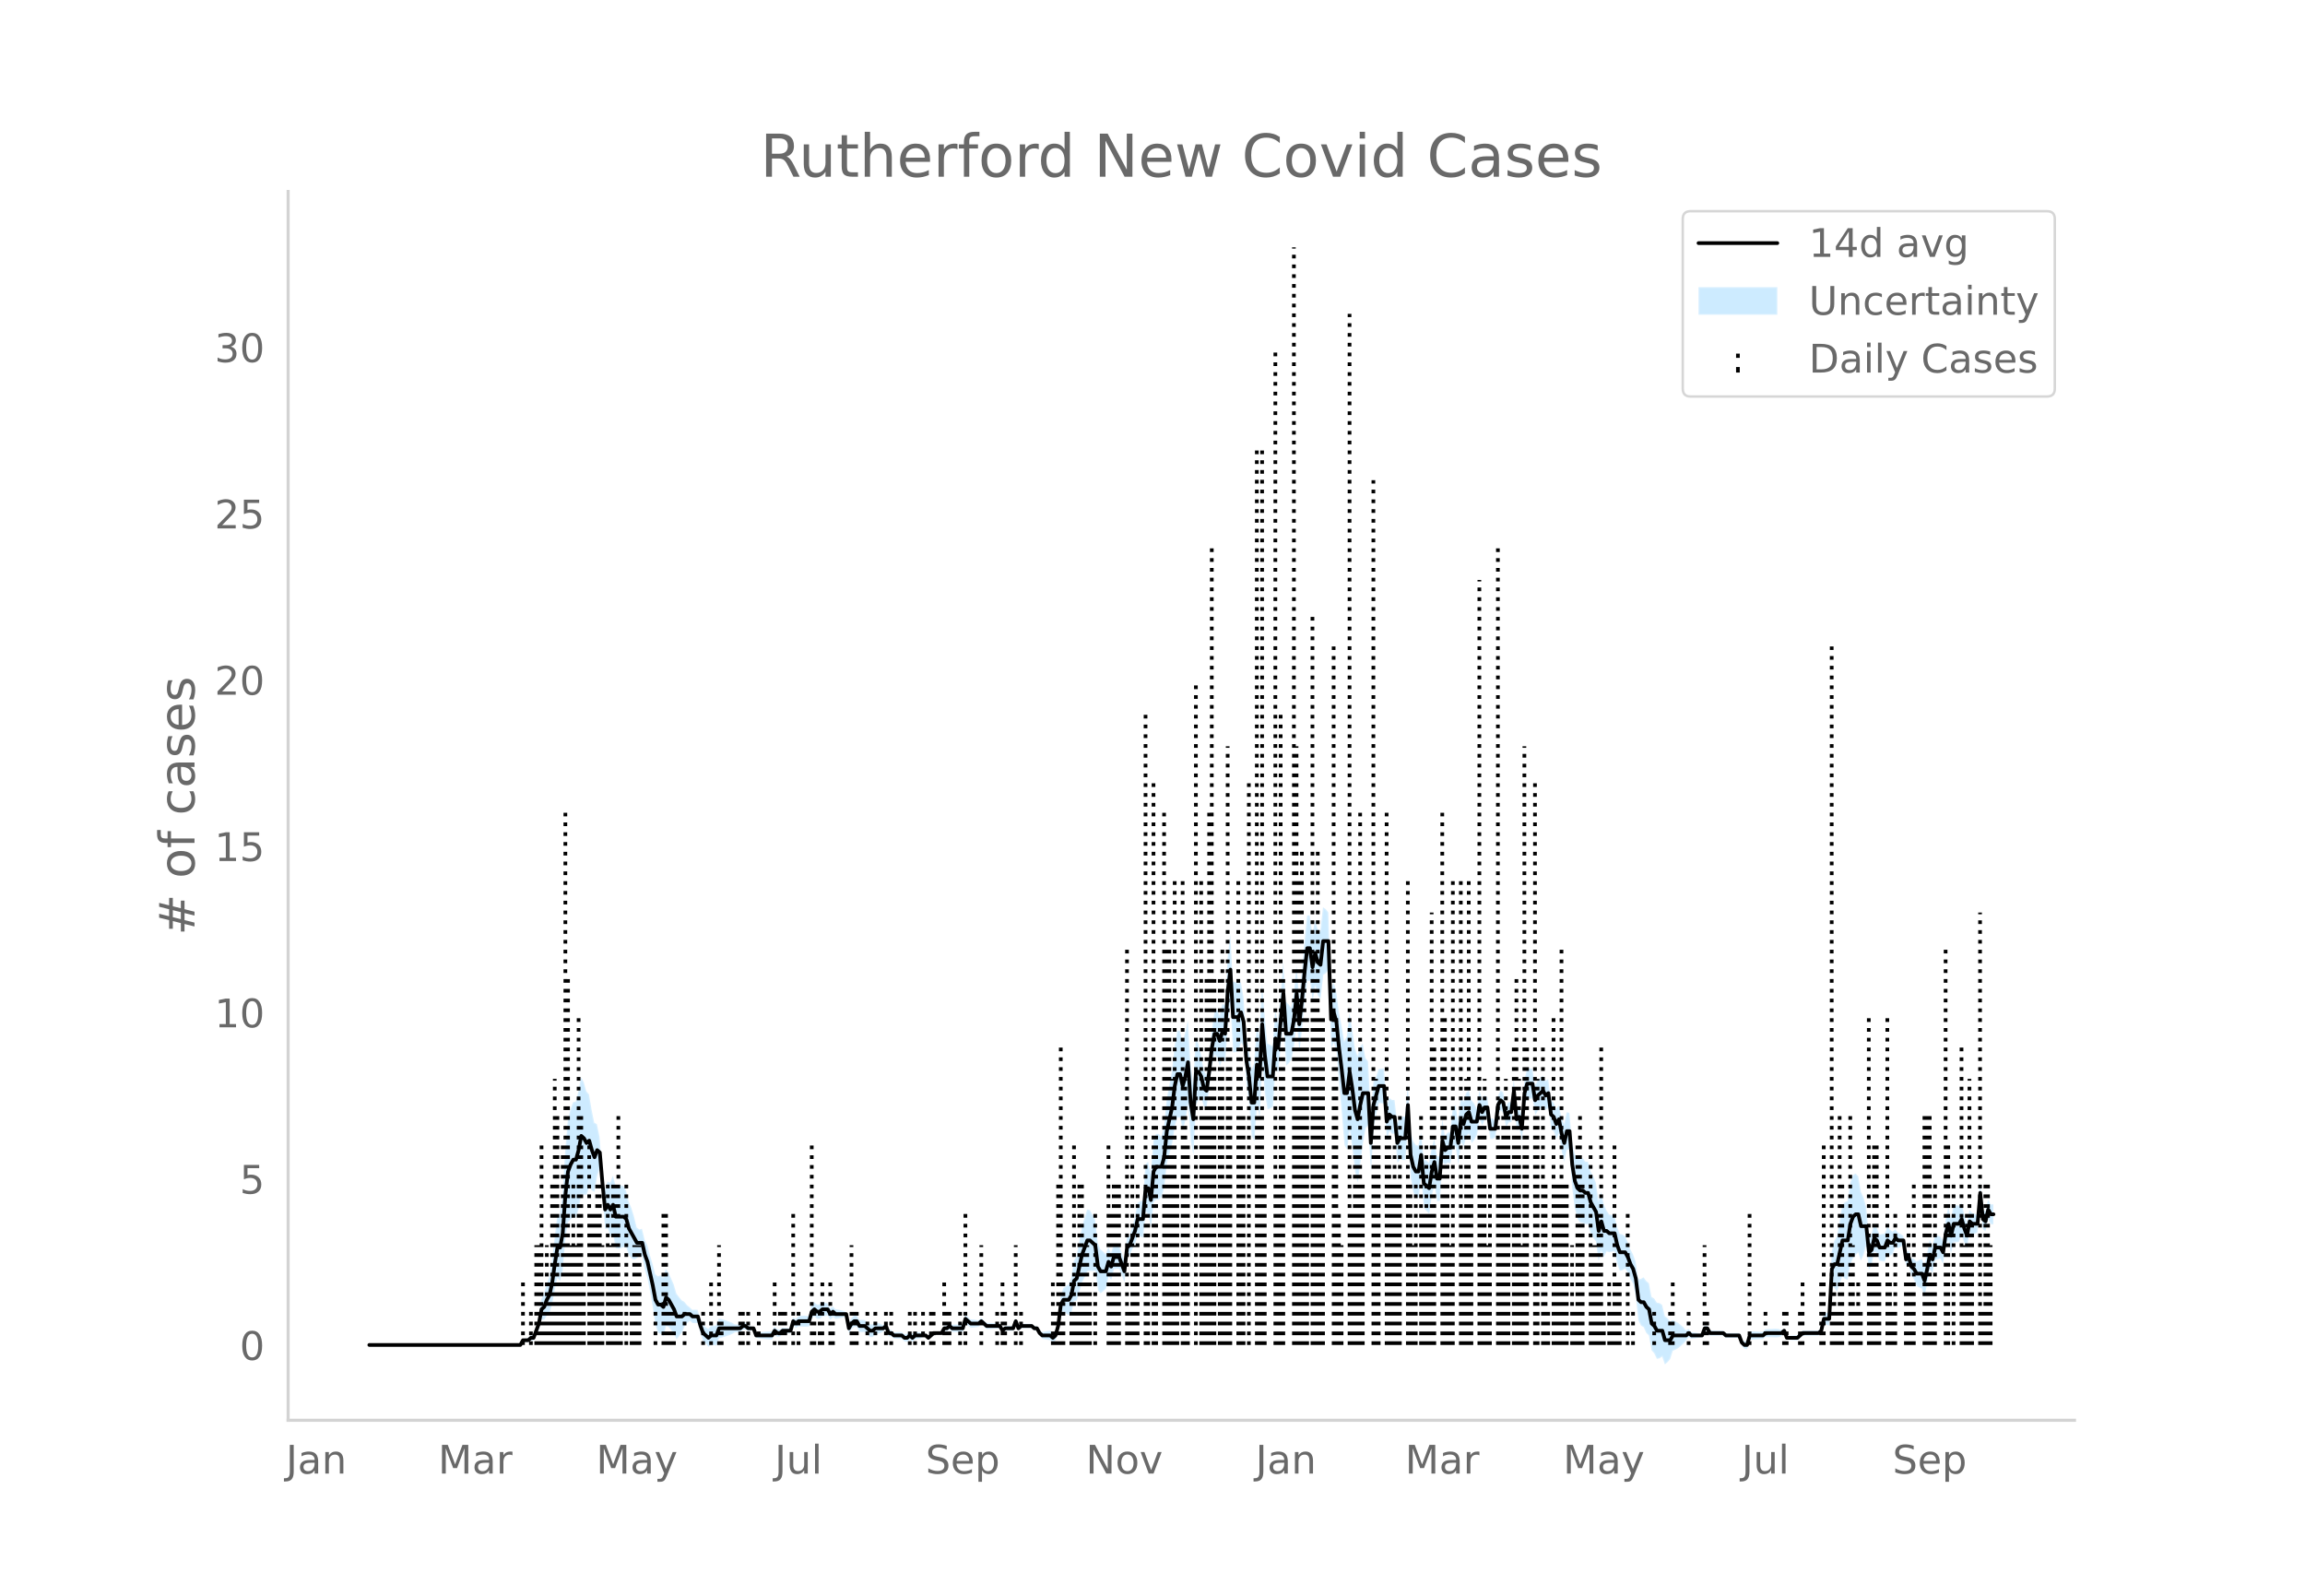<svg height="864" viewBox="0 0 936 648" width="1248" xmlns="http://www.w3.org/2000/svg" xmlns:xlink="http://www.w3.org/1999/xlink"><defs><style>*{stroke-linecap:butt;stroke-linejoin:round}</style></defs><g id="figure_1"><path d="M0 648h936V0H0z" style="fill:#fff" id="patch_1"/><g id="axes_1"><path d="M117 576.72h725.4V77.76H117z" style="fill:none" id="patch_2"/><g id="PolyCollection_1"><defs><path d="M151.049-101.853H211.292l1.076-1.413 1.076.185 1.076.12 1.075-.742 1.076.144 1.076-2.33 1.076-2.04 1.076-4.198 1.075.107 1.076-1.8 1.076-.994 1.076-3.628 1.075-5.922 1.076-4.74 1.076 1.272 1.076-4.455 1.076-12.722 1.075-6.774 1.076-1.105 1.076-.88 1.076.233 1.076-3.606 1.075-5.835 1.076.086 1.076.067 1.076-3.2 1.075 1.476 1.076.52 1.076-6.381 1.076-3.313 1.076 11.64 1.075 13.16 1.076-.376 1.076 3.368 1.076-1.052 1.075 5.825 1.076.176 1.076-.177 1.076-.397 1.076.068 1.075 3.248 1.076 1.342 1.076.348 1.076-.568 1.076-.802 1.075.27 1.076 5.27 1.076 3.555 1.076 5.519 1.075 6.176 1.076 7.36 1.076 3.009 1.076.412 1.076 1.004 1.075-4.243 1.076.484 1.076 1.427 1.076 1.402 1.075 2.132 1.076-1.434 1.076-1.311 1.076-2.55 1.076-1.325 1.075-.863 1.076.893 1.076.024 1.076-.024 1.076 4.228 1.075 3.076 1.076 1.115 1.076 1.228 1.076-.85 1.075.2 1.076.111 1.076-2.999 1.076-.23 1.076-.297 1.075-.386 1.076-.349 1.076-.456 1.076-.652 1.075-.08 1.076.02 1.076-.965 1.076-.202 1.076.775 1.075-.277 1.076-.534 1.076 3.428 1.076.277 1.076.19 1.075.135 1.076.095 1.076.062 1.076.032 1.075-1.968 1.076.92 1.076-.167 1.076-1.166 1.076-.089 1.075-.101 1.076-.118 1.076-3.195 1.076 1.184 1.075-.71 1.076.144 1.076.056 1.076-.028 1.076-.113 1.075-3.389 1.076-.63 1.076.989h1.076l1.075-.989 1.076-.17 1.076-.349 1.076 1.855 1.076-1.142 1.075.82 1.076-.18 1.076-.23 1.076-.303 1.076-.455 1.075 6.906 1.076-1.692 1.076-.864 1.076.061 1.075 2.056 1.076.021 1.076-.08 1.076 1.077 1.076.996 1.075.021 1.076-1.111 1.076-.238 1.076-.366 1.075-.6 1.076-.975 1.076 3.021 1.076-.068 1.076.916 1.075.111 1.076.045 1.076-.015 1.076 1.093 1.076.123 1.075-.946 1.076.964 1.076-1.065 1.076-.141 1.075-.194 1.076-.613 1.076-.079 1.076.902 1.076-.965 1.075-.859 1.076.081 1.076.065h1.076l1.075-1.661 1.076.207 1.076-.756 1.076 1.035 1.076.036 1.075.005 1.076-.025 1.076-.059 1.076-3.595 1.076 1.02 1.075.94 1.076-.073 1.076-.13 1.076-.204 1.075-.924 1.076.918 1.076.965 1.076-.059 1.076-.066 1.075-.074 1.076-.085 1.076-.098 1.076 1.997 1.075-.988 1.076.031 1.076.01 1.076-.01 1.076-2.784 1.075 2.753 1.076-1.028h4.303l1.076.973 1.076.003 1.076 2.073 1.075 1.287 1.076.232 1.076.177 1.076.136 1.076.918 1.075-.912 1.076-3.86 1.076-7.164 1.076-.654 1.075.888 1.076.668 1.076-1.227 1.076-4.575 1.076-.124 1.075-3.835 1.076-3.722 1.076-2.034 1.076-2.31 1.076-.211 1.075.086 1.076-.117 1.076 7.923 1.076 1.222 1.075-.86 1.076-1.067 1.076-4.994 1.076 1.472 1.076-4.363 1.075-.118 1.076-.006 1.076 2.822 1.076 2.61 1.075-10 1.076-1.09 1.076-2.48 1.076-1.92 1.076-3.611 1.075.686 1.076.304 1.076-10.462 1.076 1.104 1.076 5.173 1.075-10.243 1.076-.994 1.076.024 1.076-1.088 1.075-3.939 1.076-9.908 1.076-3.997 1.076-3.923 1.076-6.98 1.075-3.564 1.076.132 1.076 4.966 1.076-3.933 1.075-6.66 1.076 15.224 1.076 5.473 1.076-20.459 1.076-1.978 1.075-.516 1.076 3.402 1.076-.033 1.076-8.155 1.075-8.62 1.076-4.206 1.076 1.183 1.076 3.392 1.076-3.056 1.075 1.546 1.076-15.722 1.076-7.648 1.076 19.307 1.076-.177 1.075-.546 1.076-3.305 1.076 1.532 1.076 14.778 1.075 8.124 1.076 13.518 1.076 2.113 1.076-15.119 1.076 5.364 1.075-21.145 1.076 11.597 1.076 6.36 1.076-.403 1.075-.674 1.076-16.192 1.076 2.49 1.076-11.45 1.076-8.048 1.075 16.515 1.076-1.006 1.076-1.503 1.076-5.636 1.076-10.093 1.075 12.541 1.076-9.186 1.076-10.971 1.076-8.5 1.075-.021 1.076 7.867 1.076-5.91 1.076 4.005 1.076 1.27 1.075-9.741 1.076-.68 1.076-1.366 1.076 31.836 1.075-2.242 1.076 3.731 1.076 12.943 1.076 11.96 1.076 12.887 1.075 1.99 1.076-7.903 1.076 7.208 1.076 9.568 1.076 4.39 1.075-7.77 1.076-8.411 1.076-5.783 1.076-1.403 1.075 19.414 1.076-18.228 1.076-5.627 1.076-4.473 1.076.123 1.075.114 1.076 14.17 1.076-2.956 1.076 1.09 1.075-.062 1.076 11.823 1.076-1.42 1.076.274 1.076.06 1.075-14.008 1.076 21.291 1.076 5.859 1.076 2.276 1.076-.277 1.075-8.231 1.076 12.473 1.076 1.3 1.076 1.053 1.075-7.575 1.076-4.014 1.076 6.627 1.076-.291 1.076-15.523 1.075.799 1.076-.708 1.076.385 1.076-7.39 1.075.894 1.076 6.939 1.076-9.139 1.076 1.728 1.076-4.24 1.075-.87 1.076 3.716 1.076-1.278 1.076-2.072 1.076-6.293 1.075 2.44 1.076-2.377 1.076-.84 1.076 8.746 1.075.062 1.076-.825 1.076-9.368 1.076-1.609 1.076 1.2 1.075 5.785 1.076-1.998 1.076-.09 1.076-8.122 1.075 11.59 1.076-.938 1.076 5.088 1.076-14 1.076-3.319 1.075.202 1.076-.104 1.076 6.76 1.076-1.88 2.151-1.79v-.15l1.076 1.777 1.076-1.147 1.076 8.9 1.075.869 1.076 3.212L633-187.83l1.076 6.86 1.076 4.84 1.075-4.85 1.076-.299 1.076 15.205 1.076 8.675 1.075 4.214 1.076 1.626 1.076.187 1.076.484 1.076-.047 1.075 3.815 1.076 1.88 1.076 1.27 1.076 8.022 1.075-4.132 1.076 2.646 1.076-2.388 1.076.288 1.076-.194 1.075-.164 1.076 4.96 1.076 2.982 1.076-.233 1.076-.709 1.075 1.553 1.076 2.713 1.076 1.827 1.076 4.772 1.075 10.143 1.076 2.155 1.076.611 1.076 2.383 1.076 1.042 1.075 6.005 1.076 1.25 1.076 2.22 1.076-.2 1.075-.723 1.076 3.181 1.076-.89 1.076-1.256 1.076-3.358 1.075-.479 1.076-.588 1.076-.892 1.076-.931 1.076-1.299 1.075-1.348 1.076.625 1.076-.111 1.076-.142 1.075-.186 1.076-.123 1.076-2.677 1.076.063 1.076 1.927 1.075-.008 1.076-.012 1.076-.017 1.076-.023 1.075-.03 1.076.994h5.379l1.076 3.142 1.076 1.214 1.076.276 1.075-3.899 1.076-.043 1.076-.048 1.076-.053 1.075-.057h1.076l1.076-.907 1.076.052 1.076.048 1.075.043 1.076.04 1.076-.12 1.076-.378 1.075-1.619 1.076 3.013 1.076.095 1.076.08 1.076.068 1.075.059 1.076-.965 1.076-.965H738.426l1.075-.965 1.076-3.894 1.076.483 1.076.285 1.076-15.854 1.075.542 1.076 1.58 1.076-3.133 1.076-3.144 1.075 1.012 1.076.474 1.076-6.12 1.076-2.634 1.076-1.346 1.075-1.056 1.076 3.316 1.076-2.342 1.076-3.896 1.076 9.923 1.075-1.544 1.076-5.774 1.076.574 1.076 3.095 1.075.185 1.076.17 1.076-2.973 1.076.598 1.076-.674 1.075-2.919 1.076.557 1.076-.537 1.076-.775 1.075 8.234 1.076-.637 1.076 4.649 1.076 1.636 1.076 2.734 1.075.582 1.076.424 1.076 3.308 1.076-4.935 1.075-6.047 1.076 1.373 1.076-5.122 1.076-.326 1.076-.36 1.075 2.063 1.076-6.756 1.076-2.64 1.076 5.071 1.076-4.416 1.075.093 1.076-.21 1.076-2.795 1.076 3.004 1.075 2.51 1.076-6.368 1.076.74 1.076-.36 1.076-.539 1.075-11.895 1.076 10.485 1.076.966 1.076-4.901 1.075 1.97 1.076.02v-8.075l-1.076.02-1.075-1.888-1.076 4.747-1.076-.964-1.076-10.74-1.075 13.189-1.076-.538-1.076-.361-1.076-1.19-1.076 5.21-1.075-3.279-1.076-4.714-1.076 1.063-1.076-.209-1.075.093-1.076 5.231-1.076-4.576-1.076 5.078-1.076 8.68-1.075-1.796-1.076-.36-1.076-.326-1.076 4.525-1.076-2.485-1.075 5.528-1.076 4.713-1.076-2.48-1.076.424-1.075.582-1.076-1.125-1.076-.293-1.076-3.07-1.076 1.293-1.075-7.202-1.076-.775-1.076-.537-1.076-1.372-1.075.94-1.076-.674-1.076-1.332-1.076 2.815-1.076.17-1.075.186-1.076-2.694-1.076-1.355-1.076 3.873-1.075.385-1.076-11.3-1.076-3.897-1.076-2.341-1.076-6.332-1.075-1.055-1.076.583-1.076 3.155-1.076 7.386-1.076.473-1.075 1.013-1.076 6.503-1.076 6.514-1.076 1.58-1.075 4.4-1.076 24.666-1.076.284-1.076.483-1.076 5.754-1.075.964h-6.455l-1.076.965-1.076.965-1.075.059-1.076.068-1.076.08-1.076.095-1.076-2.776-1.075.31-1.076-.377-1.076-.12-1.076.04-1.075.043-1.076.048-1.076.052-1.076 1.022h-1.076l-1.075-.057-1.076-.053-1.076-.048-1.076-.043-1.075 3.82-1.076.274-1.076-.715-1.076-2.646h-5.379l-1.076-.936-1.075-.03-1.076-.022-1.076-.018-1.076-.012-1.075-.007-1.076-1.932-1.076.062-1.076 3.112-1.076-.123-1.075-.186-1.076-.142-1.076-.111-1.076-1.305-1.075.582-1.076-1.299-1.076-.93-1.076-.893-1.076-.588-1.075-.48-1.076.502-1.076-1.256-1.076-.89-1.076-4.537-1.075-.723-1.076-.2-1.076-1.638-1.076-.68-1.075-5.572-1.076-.887-1.076-1.477-1.076.611-1.076.226-1.075-7.223-1.076-2.945-1.076-2.032-1.076-3.075-1.075-2.306-1.076-.71-1.076-.233-1.076-2.805-1.076-4.688-1.075-.164-1.076-.194-1.076-1.641-1.076-2.389-1.076-5.072-1.075 3.587-1.076-7.414-1.076-2.59-1.076-1.979-1.075-3.902-1.076-.047-1.076-1.446-1.076.188-1.076-.304-1.075-1.575-1.076-4.831-1.076-11.808-1.076-.298-1.075 4.797-1.076-2.878-1.076-4.717-1.076 1.426-1.076-2.577-1.075-1.061-1.076-8.464-1.076.782-1.076-2.082v-.15l-2.151 2.068-1.076 1.98L622.24-214l-1.076-.104-1.075.201-1.076 4.4-1.076 14.941-1.076-4.559-1.076.992-1.075-11.564-1.076 9.243-1.076-.09-1.076 1.86-1.075-5.79-1.076-.73-1.076 2.25-1.076 9.926-1.076-.825-1.075.062-1.076-8.619-1.076-.84-1.076 1.481-1.075-3.347-1.076 7.212-1.076-2.072-1.076-1.277-1.076-4.002-1.075 1.059-1.076 3.478-1.076-2.131-1.076 10.156-1.076-6.567-1.075.895-1.076 9.974-1.076.385-1.076 1.222-1.075-6.92-1.076 15.349-1.076-.291-1.076-6.879-1.076 3.703-1.075 5.932-1.076-.876-1.076-.63-1.076-10.68-1.075 5.274-1.076-.276-1.076-1.583-1.076-3.789-1.076-19.227-1.075 13.004-1.076.06-1.076.274-1.076 2.44-1.076-9.402-1.075-.062-1.076-.84-1.076 2.832-1.076-14.77-1.075.113-1.076.123-1.076 3.244-1.076 2.092-1.076 12.643-1.075-21.104-1.076-1.404-1.076-5.782-1.076 1.235-1.075 3.808-1.076-3.329-1.076-7.797-1.076-6.298-1.076 9.462-1.075 1.99-1.076-6.408-1.076-5.404-1.076-8.282-1.076-3.987-1.075 3.546-1.076-31.836-1.076-1.366-1.076-.68-1.075 9.554-1.076-.66-1.076-3.712-1.076 5.667-1.076-7.57-1.075-.02-1.076 10.794-1.076 12.183-1.076 10.108-1.075-12.541-1.076 11.13-1.076 5.942-1.076-1.503-1.076-1.006-1.075-16.287-1.076 13.176-1.076 11.705-1.076-5.228-1.076 14.68-1.075-.675-1.076-.403-1.076-11.005-1.076-13.486-1.075 21.303-1.076-4.284-1.076 15.753-1.076 2.113-1.076-7.706-1.075-5.382-1.076-16.094-1.076-6.186-1.076.554-1.075-.546-1.076-.177-1.076-19.282-1.076 9.717-1.076 19.008-1.075-.383-1.076 4.662-1.076-2.397-1.076 1.184-1.076 7.37-1.075 10.675-1.076 7.28-1.076-1.962-1.076-6.245-1.075-4.375-1.076-1.978-1.076 18.13-1.076-8.033-1.076-17.577-1.075 4.917-1.076 3.785-1.076-4.682-1.076.133-1.075 6.083-1.076 10.385-1.076 5.725-1.076 5.65-1.076 11.316-1.075 3.78-1.076-1.09-1.076.024-1.076 2.866-1.075 12.91-1.076-4.474-1.076 1.103-1.076 14.622-1.076.304-1.075.686-1.076 6.036-1.076 3.868-1.076 3.31-1.076.838-1.075 9.295-1.076-3.178-1.076-2.966-1.076-.006-1.075-.118-1.076 3.354-1.076-2.387-1.076 2.724-1.076-1.067-1.075-.86-1.076-2.637-1.076-9.442-1.076-2.046-1.075-1.844-1.076-.21-1.076 3.478-1.076 3.754-1.076 5.926-1.075 5.812-1.076 1.805-1.076 7.002-1.076 2.632-1.076.668-1.075.888-1.076 3.205-1.076 10.2-1.076 3.86-1.075 1.017-1.076-1.012-1.076.136-1.076.177-1.076.232-1.075-.642-1.076-1.786-1.076.003-1.076-.956h-4.303l-1.076.9-1.075-3.035-1.076 3.004-1.076-.01-1.076.01-1.076.032-1.075.94-1.076-1.861-1.076-.098-1.076-.085-1.075-.074-1.076-.066-1.076-.059-1.076-.964-1.076-1.011-1.075 1.005-1.076-.204-1.076-.13-1.076-.073-1.075-.989-1.076-.91-1.076 4.122-1.076-.058-1.076-.026-1.075.005-1.076.037-1.076-.895-1.076 1.174-1.076.207-1.075 2.197h-1.076l-1.076.065-1.076.081-1.075 1.071-1.076.965-1.076-1.028-1.076-.078-1.076-.614-1.075-.194-1.076-.14-1.076.863-1.076-.965-1.075.984-1.076.123-1.076-.837-1.076-.015-1.076.045-1.075.111-1.076-1.013-1.076-.068-1.076-2.767-1.076.954-1.075-.6-1.076-.366-1.076-.238-1.076.818-1.075.02-1.076-.932-1.076-.853-1.076-.08-1.076.021-1.075-1.803-1.076.062-1.076 1.065-1.076 2.166-1.075-4.67-1.076-.455-1.076-.304-1.076-.229-1.076-.18-1.075-1.11-1.076.788-1.076-2.004-1.076-.349-1.076-.17-1.075.94h-1.076l-1.076-.94-1.076 1.299-1.075 4.33-1.076-.114-1.076-.027-1.076.055-1.076.144-1.075 1.22-1.076-.746-1.076 4.523-1.076-.118-1.075-.101-1.076-.089-1.076.764-1.076-.168-1.076-1.009-1.075 1.891-1.076.032-1.076.062-1.076.095-1.075.135-1.076.19-1.076.277-1.076-2.36-1.076-.534-1.075-.278-1.076-1.154-1.076-.202-1.076.965-1.076.02-1.075-.08-1.076-.653-1.076-.456-1.076-.348-1.075-.386-1.076-.298-1.076-.23-1.076 2.79-1.076.111-1.075.201-1.076 1.078-1.076-.701-1.076-.815-1.075-2.712-1.076-3.49-1.076-.023-1.076.023-1.076-1.037-1.075-.862-1.076-1.326-1.076-.62-1.076-1.31-1.076-1.434-1.075-3.657-1.076-2.457-1.076-2.432-1.076-1.445-1.075 3.474-1.076-.925-1.076.412-1.076-.85-1.076-4.217-1.075-3.471-1.076-4.128-1.076-2.233-1.076-4.379-1.075.271-1.076-.802-1.076-4.427-1.076-3.512-1.076-2.516-1.075-4.47-1.076-1.862-1.076-.396-1.076-.177-1.076.176-1.075-3.822-1.076 2.806-1.076-.491-1.076 3.484-1.075-8.064-1.076-13.444-1.076-5.242-1.076-.593-1.076-5.268-1.075-6.243-1.076-1.27-1.076-3.792-1.076-1.844-1.075 5.742-1.076 4.112-1.076.233-1.076 2.98-1.076 4.682-1.075 12.521-1.076 18.15-1.076 7.121-1.076 1.272-1.076 8.767-1.075 9.513-1.076 6.02-1.076 2.865-1.076 3.988-1.075 2.037-1.076 7.378-1.076 3.75-1.076 3.457-1.076.145-1.075 1.186-1.076.121-1.076.185-1.076 2.445H151.05z" id="mf375b52aef" style="stroke:#fff;stroke-opacity:.2"/></defs><g clip-path="url(#p10c462fef2)"><use style="fill:#089fff;fill-opacity:.2;stroke:#fff;stroke-opacity:.2" xlink:href="#mf375b52aef" y="648"/></g></g><g id="LineCollection_1"><path clip-path="url(#p10c462fef2)" d="M212.368 546.147v-27.012M215.595 546.147v-13.506M217.747 546.147V505.63M218.823 546.147V505.63M219.899 546.147V465.11M220.974 546.147v-13.506M222.05 546.147V505.63M223.126 546.147v-27.012M224.202 546.147v-67.531M225.277 546.147v-108.05M226.353 546.147v-94.544M227.43 546.147v-27.012M228.505 546.147V465.11M229.58 546.147v-216.1M230.656 546.147V397.578M231.732 546.147V505.63M232.808 546.147v-67.531M233.884 546.147V505.63M234.96 546.147V411.085M236.035 546.147v-94.544M237.111 546.147v-27.012M239.263 546.147V465.11M240.338 546.147v-54.025M241.414 546.147v-54.025M242.49 546.147v-67.531M243.566 546.147v-67.531M244.642 546.147V505.63M246.793 546.147v-67.531M247.869 546.147V505.63M248.945 546.147v-67.531M250.02 546.147v-67.531M251.096 546.147v-94.544M252.172 546.147v-27.012M254.324 546.147v-67.531M256.475 546.147v-27.012M257.551 546.147V505.63M258.627 546.147V505.63M259.703 546.147V505.63M266.157 546.147v-13.506M269.385 546.147v-54.025M270.46 546.147v-54.025M271.536 546.147v-13.506M272.612 546.147v-13.506M273.688 546.147v-13.506M277.99 546.147v-13.506M285.521 546.147v-13.506M288.749 546.147v-27.012M291.976 546.147V505.63M293.052 546.147v-13.506M300.582 546.147v-13.506M301.658 546.147v-13.506M303.81 546.147v-13.506M308.113 546.147v-13.506M314.567 546.147v-27.012M316.719 546.147v-13.506M317.795 546.147v-13.506M318.87 546.147v-13.506M322.098 546.147v-54.025M324.25 546.147v-13.506M329.628 546.147V465.11M330.704 546.147v-13.506M332.856 546.147v-13.506M333.931 546.147v-27.012M337.159 546.147v-27.012M338.235 546.147v-13.506M345.765 546.147V505.63M346.84 546.147v-13.506M347.917 546.147v-13.506M352.22 546.147v-13.506M355.447 546.147v-13.506M359.75 546.147v-13.506M361.902 546.147v-13.506M369.432 546.147v-13.506M371.584 546.147v-13.506M374.811 546.147v-13.506M378.039 546.147v-13.506M379.114 546.147v-13.506M383.417 546.147v-27.012M384.493 546.147v-13.506M385.569 546.147v-13.506M389.872 546.147v-13.506M392.024 546.147v-54.025M398.478 546.147V505.63M404.933 546.147v-13.506M407.085 546.147v-27.012M408.16 546.147v-13.506M412.464 546.147V505.63M414.615 546.147v-13.506M427.525 546.147v-27.012M428.6 546.147v-13.506M429.676 546.147v-67.531M430.752 546.147V424.591M431.828 546.147v-27.012M435.055 546.147v-27.012M436.13 546.147V465.11M437.207 546.147v-13.506M438.282 546.147v-67.531M439.358 546.147v-67.531M440.434 546.147V505.63M441.51 546.147V505.63M442.586 546.147v-27.012M444.737 546.147v-54.025M450.116 546.147V465.11M451.192 546.147v-54.025M452.268 546.147v-67.531M453.343 546.147v-67.531M454.42 546.147v-67.531M457.646 546.147V384.072M458.722 546.147v-13.506M459.798 546.147v-94.544M460.874 546.147V505.63M461.95 546.147v-67.531M465.177 546.147V289.528M466.253 546.147v-54.025M468.404 546.147V316.541M469.48 546.147v-94.544M472.707 546.147v-216.1M473.783 546.147V384.072M474.859 546.147V384.072M475.935 546.147v-108.05M477.01 546.147V357.06M478.086 546.147v-67.531M480.238 546.147V357.06M481.314 546.147v-108.05M482.39 546.147V465.11M485.617 546.147V276.022M487.768 546.147V357.06M488.844 546.147v-94.544M489.92 546.147V397.578M490.996 546.147v-216.1M492.071 546.147v-324.15M493.147 546.147V397.578M495.299 546.147V397.578M496.375 546.147V384.072M497.45 546.147v-67.531M498.526 546.147V303.034M499.602 546.147V424.591M502.83 546.147V357.06M503.905 546.147V424.591M504.98 546.147v-94.544M507.132 546.147V316.541M510.36 546.147v-364.67M511.436 546.147v-94.544M512.511 546.147v-364.67M513.587 546.147v-67.531M517.89 546.147V140.96M518.966 546.147v-67.531M520.042 546.147V289.528M521.118 546.147V397.578M525.42 546.147V100.44M526.497 546.147V303.034M527.572 546.147V357.06M528.648 546.147V343.553M529.724 546.147V384.072M530.8 546.147V411.085M532.951 546.147V249.01M534.027 546.147V397.578M535.103 546.147V343.553M536.179 546.147V411.085M537.254 546.147V411.085M541.557 546.147V262.515M542.633 546.147V411.085M543.709 546.147v-54.025M544.785 546.147V505.63M548.012 546.147V127.453M549.088 546.147v-54.025M550.164 546.147V465.11M551.24 546.147V465.11M552.315 546.147v-216.1M553.391 546.147v-67.531M557.694 546.147V194.984M558.77 546.147v-108.05M559.846 546.147v-94.544M563.073 546.147v-216.1M564.149 546.147v-94.544M565.225 546.147v-67.531M566.3 546.147V465.11M567.376 546.147v-67.531M568.452 546.147v-94.544M571.68 546.147V357.06M572.755 546.147v-67.531M573.831 546.147V505.63M574.907 546.147v-67.531M577.058 546.147v-94.544M578.134 546.147v-54.025M579.21 546.147V465.11M580.286 546.147v-54.025M581.361 546.147V370.566M582.437 546.147V424.591M585.665 546.147v-216.1M586.74 546.147V411.085M587.816 546.147V465.11M588.892 546.147V505.63M589.968 546.147V357.06M593.195 546.147V357.06M594.27 546.147v-54.025M595.347 546.147v-108.05M596.422 546.147V357.06M597.498 546.147v-67.531M600.726 546.147V235.503M601.801 546.147v-94.544M602.877 546.147v-108.05M603.953 546.147V505.63M605.029 546.147v-67.531M608.256 546.147v-324.15M609.332 546.147V465.11M610.408 546.147v-94.544M611.483 546.147v-108.05M612.56 546.147v-94.544M614.71 546.147V424.591M615.786 546.147V397.578M616.862 546.147v-108.05M617.938 546.147V505.63M619.014 546.147V303.034M620.09 546.147V424.591M623.317 546.147V316.541M624.393 546.147v-108.05M626.544 546.147V424.591M626.544 546.147v-108.05M627.62 546.147v-67.531M628.696 546.147v-13.506M630.847 546.147V411.085M631.923 546.147v-67.531M632.999 546.147v-67.531M634.075 546.147V384.072M635.15 546.147v-67.531M636.226 546.147v-67.531M638.378 546.147V505.63M639.454 546.147v-13.506M640.53 546.147V465.11M641.605 546.147v-94.544M642.681 546.147v-67.531M645.908 546.147V465.11M646.984 546.147V505.63M648.06 546.147V505.63M649.136 546.147v-54.025M650.211 546.147V424.591M651.287 546.147v-13.506M653.439 546.147v-27.012M654.515 546.147v-13.506M655.59 546.147V465.11M656.666 546.147v-27.012M657.742 546.147v-27.012M660.97 546.147v-54.025M663.12 546.147v-13.506M671.727 546.147v-13.506M678.182 546.147v-13.506M679.258 546.147v-27.012M685.712 546.147v-13.506M692.167 546.147V505.63M693.243 546.147v-13.506M710.455 546.147v-54.025M716.91 546.147v-13.506M724.44 546.147v-13.506M725.516 546.147v-13.506M730.895 546.147v-13.506M731.97 546.147v-27.012M739.501 546.147v-27.012M740.577 546.147V465.11M743.805 546.147V262.515M744.88 546.147v-27.012M745.956 546.147v-13.506M747.032 546.147v-94.544M748.108 546.147v-67.531M751.335 546.147v-94.544M752.41 546.147V505.63M753.487 546.147v-13.506M754.562 546.147v-27.012M755.638 546.147v-13.506M758.866 546.147V411.085M759.941 546.147V505.63M761.017 546.147V465.11M762.093 546.147V465.11M763.169 546.147v-27.012M766.396 546.147V411.085M767.472 546.147v-27.012M768.548 546.147v-13.506M769.623 546.147v-54.025M773.926 546.147v-27.012M775.002 546.147v-54.025M776.078 546.147v-27.012M777.154 546.147v-67.531M781.457 546.147v-94.544M782.533 546.147v-94.544M783.608 546.147v-94.544M784.684 546.147v-27.012M785.76 546.147v-67.531M790.063 546.147V384.072M791.139 546.147V465.11M793.29 546.147v-67.531M796.518 546.147V424.591M797.594 546.147V505.63M798.67 546.147v-54.025M799.745 546.147v-108.05M800.821 546.147v-54.025M804.048 546.147V370.566M805.124 546.147v-13.506M806.2 546.147v-67.531M807.276 546.147v-67.531M808.351 546.147V505.63M809.427 546.147" style="fill:none;stroke:#000;stroke-dasharray:1.5,2.475;stroke-dashoffset:0;stroke-width:1.5"/></g><path clip-path="url(#p10c462fef2)" d="M149.973 546.147h61.32l1.075-1.929h2.152l1.075-.965h1.076l2.152-5.788 1.076-5.789 1.075-.964 1.076-2.895 1.076-1.929 1.076-4.824 1.075-7.718 1.076-6.753h1.076l1.076-5.788 1.076-15.436 1.075-9.647 1.076-2.894 1.076-1.93h1.076l1.076-3.859 1.075-5.788 1.076.965 1.076 1.929 1.076-.965 1.075 3.86 1.076 2.893 1.076-2.894 1.076.965 1.076 12.541 1.075 10.613 1.076-1.93 1.076 1.93 1.076-1.93 1.075 4.824h3.228l1.076.965 1.075 3.858 3.228 5.789h2.151l1.076 4.824 1.076 2.894 2.151 9.647 1.076 5.788 1.076 1.93h1.076l1.076.965 1.075-3.86 1.076.965 2.152 3.86 1.075 2.894h2.152l1.076-.965h2.151l1.076.965h2.152l1.076 3.859 1.075 2.894 2.152 1.93 1.076-.965h2.151l1.076-2.895h8.606l1.076-.964h1.076l1.076.964h2.151l1.076 2.895h6.455l1.075-1.93 1.076.965h1.076l1.076-.965h3.227l1.076-3.859 1.076.965 1.075-.965h4.304l1.075-3.859 1.076-.965 1.076.965h1.076l1.075-.965h2.152l1.076 1.93 1.076-.965 1.075.965h4.304l1.075 5.788 1.076-1.93 1.076-.964h1.076l1.075 1.93h2.152l2.152 1.929h1.075l1.076-.965h3.227l1.076-.964 1.076 2.894h1.076l1.076.965h3.227l1.076.964h1.076l1.075-.964 1.076.964 1.076-.964h4.303l1.076.964 2.151-1.93h3.228l1.075-1.929h1.076l1.076-.964 1.076.964h4.303l1.076-3.859 2.151 1.93h3.228l1.075-.965 2.152 1.93h5.379l1.076 1.929 1.075-.965h3.228l1.076-2.894 1.075 2.894 1.076-.964h4.303l1.076.964h1.076l1.076 1.93 1.075.965h3.228l1.076.964 1.075-.964 1.076-3.86 1.076-8.682 1.076-1.93h2.151l1.076-1.929 1.076-5.788 1.076-.965 2.151-9.647 2.152-5.789h1.076l2.151 1.93 1.076 8.682 1.076 1.93h2.151l1.076-3.86 1.076 1.93 1.076-3.859h2.151l2.152 5.789 1.075-9.648 1.076-.964 2.152-5.789 1.076-4.823h2.151l1.076-12.542h1.076l1.076 4.824 1.075-11.577 1.076-1.93h2.152l1.075-3.859 1.076-10.612 2.152-9.647 1.076-8.683 1.075-4.823h1.076l1.076 4.823 1.076-3.859 1.075-5.788 1.076 16.4 1.076 6.754 1.076-19.295h1.076l1.075 1.93 1.076 4.823 1.076.965 1.076-7.718 1.075-9.647 1.076-5.789h1.076l1.076 2.894 1.076-3.859 1.075.965 1.076-17.365 1.076-8.683 1.076 19.295h2.151l1.076-1.93 1.076 3.86 1.076 15.435 1.075 6.753 1.076 10.613h1.076l1.076-15.436 1.076 4.823 1.075-21.224 1.076 12.542 1.076 8.682h2.151l1.076-15.435 1.076 3.859 2.152-22.19 1.075 16.401h2.152l1.076-5.788 1.076-10.612 1.075 12.541 1.076-9.647 1.076-11.577 1.076-9.647h1.075l1.076 7.718 1.076-5.789 1.076 3.86 1.076.964 1.075-9.647h2.152l1.076 31.836 1.075-2.894 1.076 3.859 1.076 10.612 1.076 8.682 1.076 9.648h1.075l1.076-8.683 1.076 6.753 1.076 8.683 1.076 3.859 1.075-5.789 1.076-4.823h2.152l1.075 20.259 1.076-15.436 2.152-7.718h2.151l1.076 14.471 1.076-2.894 1.076.965h1.075l1.076 10.612 1.076-1.93h2.152l1.075-13.506 1.076 20.26 1.076 4.823 1.076 1.93h1.076l1.075-6.753 1.076 11.576 2.152 1.93 1.075-6.753 1.076-3.86 1.076 6.754h1.076l1.076-15.436 1.075 3.86 1.076-.966h1.076l1.076-8.682h1.075l1.076 6.753 1.076-9.647 1.076 1.93 1.076-3.86 1.075-.965 1.076 3.86h2.152l1.076-6.754 1.075 2.894 1.076-1.929h1.076l1.076 8.683h2.151l1.076-9.648 1.076-1.93 1.076.966 1.075 5.788 1.076-1.93h1.076l1.076-8.682 1.075 11.577 1.076-.965 1.076 4.824 1.076-14.471 1.076-3.86h2.151l1.076 6.754 1.076-1.93 2.151-1.93h0l1.076 1.93 1.076-.964 1.076 8.682 1.075.965 1.076 2.894 1.076-1.93 1.076 5.79 1.076 3.858 1.075-4.824h1.076l1.076 13.507 1.076 6.753 1.075 2.894 1.076.965h1.076l1.076.964h1.076l1.075 3.86 2.152 3.858 1.076 7.718 1.075-3.859 1.076 3.86h1.076l1.076.964h2.151l1.076 4.824 1.076 2.894h2.152l1.075 1.93 1.076 2.893 1.076 1.93 1.076 3.859 1.075 8.682 1.076.965h1.076l1.076 1.93 1.076.964 1.075 5.789 1.076.965 1.076 1.929h2.151l1.076 3.859h2.152l1.076-1.93h5.379l1.075-.964 1.076.965h4.303l1.076-2.895h1.076l1.076 1.93h5.378l1.076.965h5.38l1.075 2.894 1.076.964h1.076l1.075-3.858h5.38l1.075-.965h6.455l1.075-.965 1.076 2.894h4.303l2.152-1.93h6.455l1.075-.964 1.076-4.824h2.152l1.076-20.26 1.075-1.929h1.076l2.152-9.647h2.151l1.076-6.753 1.076-2.894 1.076-.965h1.075l1.076 4.824h2.152l1.076 10.612 1.075-.965 1.076-4.824 1.076.965 1.076 2.894h2.151l1.076-2.894 1.076.965h1.076l1.075-1.93 1.076.965h2.152l1.075 7.718 1.076-.965 1.076 3.86 1.076.964 1.076 1.93h2.151l1.076 2.894 1.076-4.824 1.075-5.788 1.076 1.929 1.076-4.824h2.152l1.075 1.93 1.076-7.718 1.076-3.859 1.076 4.824 1.076-4.824h2.151l1.076-1.93 1.076 3.86 1.075 2.894 1.076-5.789 1.076.965h2.152l1.075-12.542 1.076 10.613 1.076.964 1.076-4.823 1.075 1.929h1.076" style="fill:none;stroke:#000;stroke-linecap:round;stroke-width:1.5" id="line2d_1"/><path d="M117 576.72V77.76" style="fill:none;stroke:#d3d3d3;stroke-linecap:square;stroke-linejoin:miter;stroke-width:1.25" id="patch_3"/><path d="M117 576.72h725.4" style="fill:none;stroke:#d3d3d3;stroke-linecap:square;stroke-linejoin:miter;stroke-width:1.25" id="patch_4"/><g id="matplotlib.axis_1"><g id="xtick_1"><g style="fill:#696969" transform="matrix(.16 0 0 -.16 116.125 598.378)" id="text_1"><defs><path d="M9.813 72.906h9.859V5.078q0-13.187-5-19.14-5-5.954-16.094-5.954h-3.75v8.297h3.078q6.531 0 9.219 3.672Q9.813-4.39 9.813 5.078z" id="DejaVuSans-74"/><path d="M34.281 27.484q-10.89 0-15.093-2.484-4.204-2.484-4.204-8.5 0-4.781 3.157-7.594 3.156-2.797 8.562-2.797 7.485 0 12 5.297 4.516 5.297 4.516 14.078v2zm17.922 3.72V0H43.22v8.297Q40.14 3.328 35.547.953q-4.594-2.375-11.234-2.375-8.391 0-13.36 4.719Q6 8.016 6 15.922q0 9.219 6.172 13.906 6.187 4.688 18.437 4.688h12.61v.89q0 6.203-4.078 9.594-4.078 3.39-11.453 3.39-4.688 0-9.141-1.124-4.438-1.125-8.531-3.375v8.312q4.921 1.906 9.562 2.844 4.64.953 9.031.953 11.875 0 17.735-6.156 5.86-6.14 5.86-18.64z" id="DejaVuSans-97"/><path d="M54.89 33.016V0h-8.984v32.719q0 7.765-3.031 11.61-3.031 3.858-9.078 3.858-7.281 0-11.484-4.64-4.204-4.625-4.204-12.64V0H9.08v54.688h9.03v-8.5q3.235 4.937 7.594 7.374Q30.078 56 35.797 56q9.422 0 14.25-5.828 4.844-5.828 4.844-17.156z" id="DejaVuSans-110"/></defs><use xlink:href="#DejaVuSans-74"/><use x="29.492" xlink:href="#DejaVuSans-97"/><use x="90.771" xlink:href="#DejaVuSans-110"/></g></g><g id="xtick_2"><g style="fill:#696969" transform="matrix(.16 0 0 -.16 177.91 598.378)" id="text_2"><defs><path d="M9.813 72.906h14.703l18.593-49.61 18.703 49.61h14.704V0H66.89v64.016l-18.797-50h-9.907l-18.796 50V0H9.813z" id="DejaVuSans-77"/><path d="M41.11 46.297q-1.516.875-3.297 1.281Q36.03 48 33.89 48q-7.625 0-11.703-4.953-4.079-4.953-4.079-14.234V0H9.08v54.688h9.03v-8.5q2.844 4.984 7.375 7.39Q30.031 56 36.531 56q.922 0 2.047-.125 1.125-.11 2.484-.36z" id="DejaVuSans-114"/></defs><use xlink:href="#DejaVuSans-77"/><use x="86.279" xlink:href="#DejaVuSans-97"/><use x="147.559" xlink:href="#DejaVuSans-114"/></g></g><g id="xtick_3"><g style="fill:#696969" transform="matrix(.16 0 0 -.16 242.087 598.378)" id="text_3"><defs><path d="M32.172-5.078q-3.797-9.766-7.422-12.735-3.61-2.984-9.656-2.984H7.906v7.516h5.282q3.703 0 5.75 1.765Q21-9.766 23.483-3.219l1.61 4.094-22.11 53.813H12.5l17.094-42.766 17.093 42.766h9.516z" id="DejaVuSans-121"/></defs><use xlink:href="#DejaVuSans-77"/><use x="86.279" xlink:href="#DejaVuSans-97"/><use x="147.559" xlink:href="#DejaVuSans-121"/></g></g><g id="xtick_4"><g style="fill:#696969" transform="matrix(.16 0 0 -.16 314.597 598.378)" id="text_4"><defs><path d="M8.5 21.578v33.11h8.984V21.922q0-7.766 3.016-11.656 3.031-3.875 9.094-3.875 7.265 0 11.484 4.64 4.234 4.64 4.234 12.656v31h8.985V0h-8.984v8.406Q42.047 3.422 37.718 1q-4.313-2.422-10.032-2.422-9.421 0-14.312 5.86Q8.5 10.296 8.5 21.578zM31.11 56z" id="DejaVuSans-117"/><path d="M9.422 75.984h8.984V0H9.422z" id="DejaVuSans-108"/></defs><use xlink:href="#DejaVuSans-74"/><use x="29.492" xlink:href="#DejaVuSans-117"/><use x="92.871" xlink:href="#DejaVuSans-108"/></g></g><g id="xtick_5"><g style="fill:#696969" transform="matrix(.16 0 0 -.16 375.868 598.378)" id="text_5"><defs><path d="M53.516 70.516V60.89q-5.61 2.687-10.594 4-4.984 1.328-9.625 1.328-8.047 0-12.422-3.125t-4.375-8.89q0-4.845 2.906-7.313 2.907-2.453 11.016-3.97l5.953-1.218q11.031-2.11 16.281-7.406 5.25-5.297 5.25-14.172 0-10.61-7.11-16.078-7.093-5.469-20.812-5.469-5.172 0-11.015 1.172Q13.14.922 6.89 3.219v10.156q6-3.36 11.765-5.078 5.766-1.703 11.328-1.703 8.438 0 13.032 3.312 4.593 3.328 4.593 9.485 0 5.359-3.297 8.39-3.296 3.032-10.812 4.547L27.484 33.5q-11.03 2.188-15.968 6.875-4.922 4.688-4.922 13.047 0 9.672 6.812 15.234 6.813 5.563 18.766 5.563 5.14 0 10.453-.938 5.328-.922 10.89-2.765z" id="DejaVuSans-83"/><path d="M56.203 29.594v-4.39H14.891q.593-9.282 5.593-14.142 5-4.859 13.938-4.859 5.172 0 10.031 1.266 4.86 1.265 9.656 3.812v-8.5Q49.266.734 44.187-.344 39.11-1.422 33.892-1.422q-13.094 0-20.735 7.61-7.64 7.625-7.64 20.625 0 13.421 7.25 21.296Q20.016 56 32.328 56q11.031 0 17.453-7.11 6.422-7.093 6.422-19.296zm-8.984 2.64q-.094 7.36-4.125 11.75-4.032 4.407-10.672 4.407-7.516 0-12.031-4.25-4.516-4.25-5.203-11.97z" id="DejaVuSans-101"/><path d="M18.11 8.203v-29H9.077v75.484h9.031v-8.296q2.844 4.875 7.157 7.234Q29.594 56 35.594 56q9.968 0 16.187-7.906 6.235-7.907 6.235-20.797T51.78 6.484q-6.218-7.906-16.187-7.906-6 0-10.328 2.375-4.313 2.375-7.157 7.25zm30.578 19.094q0 9.906-4.079 15.547-4.078 5.64-11.203 5.64-7.14 0-11.218-5.64-4.079-5.64-4.079-15.547 0-9.906 4.078-15.547 4.079-5.64 11.22-5.64 7.124 0 11.202 5.64t4.078 15.547z" id="DejaVuSans-112"/></defs><use xlink:href="#DejaVuSans-83"/><use x="63.477" xlink:href="#DejaVuSans-101"/><use x="125" xlink:href="#DejaVuSans-112"/></g></g><g id="xtick_6"><g style="fill:#696969" transform="matrix(.16 0 0 -.16 440.956 598.378)" id="text_6"><defs><path d="M9.813 72.906h13.28l32.329-60.984v60.984h9.562V0h-13.28L19.39 60.984V0H9.813z" id="DejaVuSans-78"/><path d="M30.61 48.39q-7.22 0-11.422-5.64-4.204-5.64-4.204-15.453 0-9.813 4.172-15.453 4.188-5.64 11.453-5.64 7.188 0 11.375 5.655 4.203 5.672 4.203 15.438 0 9.719-4.203 15.406-4.187 5.688-11.375 5.688zm0 7.61q11.718 0 18.406-7.625 6.703-7.61 6.703-21.078 0-13.422-6.703-21.078-6.688-7.64-18.407-7.64-11.765 0-18.437 7.64-6.656 7.656-6.656 21.078 0 13.469 6.656 21.078Q18.844 56 30.609 56z" id="DejaVuSans-111"/><path d="M2.984 54.688H12.5L29.594 8.797l17.093 45.89h9.516L35.687 0H23.485z" id="DejaVuSans-118"/></defs><use xlink:href="#DejaVuSans-78"/><use x="74.805" xlink:href="#DejaVuSans-111"/><use x="135.986" xlink:href="#DejaVuSans-118"/></g></g><g id="xtick_7"><g style="fill:#696969" transform="matrix(.16 0 0 -.16 509.86 598.378)" id="text_7"><use xlink:href="#DejaVuSans-74"/><use x="29.492" xlink:href="#DejaVuSans-97"/><use x="90.771" xlink:href="#DejaVuSans-110"/></g></g><g id="xtick_8"><g style="fill:#696969" transform="matrix(.16 0 0 -.16 570.57 598.378)" id="text_8"><use xlink:href="#DejaVuSans-77"/><use x="86.279" xlink:href="#DejaVuSans-97"/><use x="147.559" xlink:href="#DejaVuSans-114"/></g></g><g id="xtick_9"><g style="fill:#696969" transform="matrix(.16 0 0 -.16 634.747 598.378)" id="text_9"><use xlink:href="#DejaVuSans-77"/><use x="86.279" xlink:href="#DejaVuSans-97"/><use x="147.559" xlink:href="#DejaVuSans-121"/></g></g><g id="xtick_10"><g style="fill:#696969" transform="matrix(.16 0 0 -.16 707.257 598.378)" id="text_10"><use xlink:href="#DejaVuSans-74"/><use x="29.492" xlink:href="#DejaVuSans-117"/><use x="92.871" xlink:href="#DejaVuSans-108"/></g></g><g id="xtick_11"><g style="fill:#696969" transform="matrix(.16 0 0 -.16 768.528 598.378)" id="text_11"><use xlink:href="#DejaVuSans-83"/><use x="63.477" xlink:href="#DejaVuSans-101"/><use x="125" xlink:href="#DejaVuSans-112"/></g></g></g><g id="matplotlib.axis_2"><g id="ytick_1"><g style="fill:#696969" transform="matrix(.16 0 0 -.16 97.32 552.226)" id="text_12"><defs><path d="M31.781 66.406q-7.61 0-11.453-7.5Q16.5 51.422 16.5 36.375q0-14.984 3.828-22.484 3.844-7.5 11.453-7.5 7.672 0 11.5 7.5 3.844 7.5 3.844 22.484 0 15.047-3.844 22.531-3.828 7.5-11.5 7.5zm0 7.813q12.266 0 18.735-9.703 6.468-9.688 6.468-28.141 0-18.406-6.468-28.11-6.47-9.687-18.735-9.687-12.25 0-18.718 9.688-6.47 9.703-6.47 28.109 0 18.453 6.47 28.14Q19.53 74.22 31.78 74.22z" id="DejaVuSans-48"/></defs><use xlink:href="#DejaVuSans-48"/></g></g><g id="ytick_2"><g style="fill:#696969" transform="matrix(.16 0 0 -.16 97.32 484.695)" id="text_13"><defs><path d="M10.797 72.906h38.719v-8.312H19.828v-17.86q2.14.735 4.281 1.094 2.157.36 4.313.36 12.203 0 19.328-6.688 7.14-6.688 7.14-18.11 0-11.765-7.328-18.296-7.328-6.516-20.656-6.516-4.593 0-9.36.781-4.75.782-9.827 2.344v9.922q4.39-2.39 9.078-3.563 4.687-1.171 9.906-1.171 8.453 0 13.375 4.437 4.938 4.438 4.938 12.063 0 7.609-4.938 12.047-4.922 4.453-13.375 4.453-3.953 0-7.89-.875-3.922-.875-8.016-2.735z" id="DejaVuSans-53"/></defs><use xlink:href="#DejaVuSans-53"/></g></g><g id="ytick_3"><g style="fill:#696969" transform="matrix(.16 0 0 -.16 87.14 417.163)" id="text_14"><defs><path d="M12.406 8.297h16.11v55.625l-17.532-3.516v8.985l17.438 3.515h9.86V8.296H54.39V0H12.406z" id="DejaVuSans-49"/></defs><use xlink:href="#DejaVuSans-49"/><use x="63.623" xlink:href="#DejaVuSans-48"/></g></g><g id="ytick_4"><g style="fill:#696969" transform="matrix(.16 0 0 -.16 87.14 349.632)" id="text_15"><use xlink:href="#DejaVuSans-49"/><use x="63.623" xlink:href="#DejaVuSans-53"/></g></g><g id="ytick_5"><g style="fill:#696969" transform="matrix(.16 0 0 -.16 87.14 282.1)" id="text_16"><defs><path d="M19.188 8.297h34.421V0H7.33v8.297q5.609 5.812 15.296 15.594 9.703 9.797 12.188 12.64 4.734 5.313 6.609 9 1.89 3.688 1.89 7.25 0 5.813-4.078 9.469-4.078 3.672-10.625 3.672-4.64 0-9.797-1.61-5.14-1.609-11-4.89v9.969Q13.767 71.78 18.938 73q5.188 1.219 9.485 1.219 11.328 0 18.062-5.672 6.735-5.656 6.735-15.125 0-4.5-1.688-8.531-1.672-4.016-6.125-9.485-1.218-1.422-7.765-8.187-6.532-6.766-18.453-18.922z" id="DejaVuSans-50"/></defs><use xlink:href="#DejaVuSans-50"/><use x="63.623" xlink:href="#DejaVuSans-48"/></g></g><g id="ytick_6"><g style="fill:#696969" transform="matrix(.16 0 0 -.16 87.14 214.569)" id="text_17"><use xlink:href="#DejaVuSans-50"/><use x="63.623" xlink:href="#DejaVuSans-53"/></g></g><g id="ytick_7"><g style="fill:#696969" transform="matrix(.16 0 0 -.16 87.14 147.038)" id="text_18"><defs><path d="M40.578 39.313Q47.656 37.797 51.625 33q3.984-4.781 3.984-11.813 0-10.78-7.422-16.703-7.421-5.906-21.093-5.906-4.578 0-9.438.906-4.86.907-10.031 2.72v9.515q4.094-2.39 8.969-3.61 4.89-1.218 10.218-1.218 9.266 0 14.125 3.656 4.86 3.656 4.86 10.64 0 6.454-4.516 10.079-4.515 3.64-12.562 3.64h-8.5v8.11h8.89q7.266 0 11.125 2.906 3.86 2.906 3.86 8.375 0 5.61-3.985 8.61-3.968 3.015-11.39 3.015-4.063 0-8.703-.89-4.641-.876-10.203-2.72v8.782q5.624 1.562 10.53 2.344 4.907.78 9.25.78 11.235 0 17.766-5.109 6.547-5.093 6.547-13.78 0-6.063-3.468-10.235-3.47-4.172-9.86-5.782z" id="DejaVuSans-51"/></defs><use xlink:href="#DejaVuSans-51"/><use x="63.623" xlink:href="#DejaVuSans-48"/></g></g><g style="fill:#696969" transform="matrix(0 -.2 -.2 0 78.98 379.813)" id="text_19"><defs><path d="M51.125 44H36.922l-4.11-16.313h14.313zm-7.328 27.781-5.078-20.265h14.265L58.11 71.78h7.813L60.89 51.516h15.234V44h-17.14l-4-16.313h15.53V20.22H53.079L48 0h-7.813l5.032 20.219H30.906L25.875 0h-7.86l5.079 20.219H7.719v7.468h17.187L29 44H13.281v7.516h17.625l4.985 20.265z" id="DejaVuSans-35"/><path d="M37.11 75.984V68.5h-8.594q-4.828 0-6.72-1.953-1.874-1.953-1.874-7.031v-4.828h14.797v-6.985H19.922V0H10.89v47.703H2.297v6.984h8.594V58.5q0 9.125 4.25 13.297 4.25 4.187 13.468 4.187z" id="DejaVuSans-102"/><path d="M48.781 52.594v-8.407q-3.812 2.11-7.64 3.157-3.828 1.047-7.735 1.047-8.75 0-13.593-5.547-4.829-5.532-4.829-15.547 0-10.016 4.829-15.563 4.843-5.53 13.593-5.53 3.907 0 7.735 1.046 3.828 1.047 7.64 3.156V2.094Q45.016.344 40.984-.531q-4.015-.89-8.562-.89-12.36 0-19.64 7.765-7.266 7.765-7.266 20.953 0 13.375 7.343 21.031Q20.22 56 33.016 56q4.14 0 8.093-.86 3.953-.843 7.672-2.546z" id="DejaVuSans-99"/><path d="M44.281 53.078v-8.5q-3.797 1.953-7.906 2.922-4.094.984-8.5.984-6.688 0-10.031-2.047-3.344-2.046-3.344-6.156 0-3.125 2.39-4.906 2.391-1.781 9.626-3.39l3.078-.688q9.562-2.047 13.593-5.781 4.032-3.735 4.032-10.422 0-7.625-6.032-12.078-6.03-4.438-16.578-4.438-4.39 0-9.156.86Q10.688.296 5.422 2v9.281q4.984-2.594 9.812-3.89 4.829-1.282 9.579-1.282 6.343 0 9.75 2.172 3.421 2.172 3.421 6.125 0 3.656-2.468 5.61-2.453 1.953-10.813 3.765l-3.125.735q-8.344 1.75-12.062 5.39-3.704 3.64-3.704 9.985 0 7.718 5.47 11.906Q16.75 56 26.811 56q4.97 0 9.36-.734 4.406-.72 8.11-2.188z" id="DejaVuSans-115"/></defs><use xlink:href="#DejaVuSans-35"/><use x="83.789" xlink:href="#DejaVuSans-32"/><use x="115.576" xlink:href="#DejaVuSans-111"/><use x="176.758" xlink:href="#DejaVuSans-102"/><use x="211.963" xlink:href="#DejaVuSans-32"/><use x="243.75" xlink:href="#DejaVuSans-99"/><use x="298.73" xlink:href="#DejaVuSans-97"/><use x="360.01" xlink:href="#DejaVuSans-115"/><use x="412.109" xlink:href="#DejaVuSans-101"/><use x="473.633" xlink:href="#DejaVuSans-115"/></g></g><g style="fill:#696969" transform="matrix(.24 0 0 -.24 308.75 71.76)" id="text_20"><defs><path d="M44.39 34.188q3.172-1.079 6.172-4.594 3-3.516 6.032-9.672L66.609 0H56l-9.313 18.703q-3.624 7.328-7.015 9.719-3.39 2.39-9.25 2.39h-10.75V0h-9.86v72.906h22.266q12.5 0 18.656-5.234 6.157-5.219 6.157-15.766 0-6.89-3.203-11.437-3.204-4.532-9.297-6.282zM19.673 64.797V38.922h12.406q7.125 0 10.766 3.297 3.64 3.297 3.64 9.687 0 6.39-3.64 9.64-3.64 3.25-10.766 3.25z" id="DejaVuSans-82"/><path d="M18.313 70.219V54.688h18.5v-6.985h-18.5V18.016q0-6.688 1.828-8.594 1.828-1.906 7.453-1.906h9.218V0h-9.218q-10.407 0-14.36 3.875-3.953 3.89-3.953 14.14v29.688H2.687v6.984h6.594V70.22z" id="DejaVuSans-116"/><path d="M54.89 33.016V0h-8.984v32.719q0 7.765-3.031 11.61-3.031 3.858-9.078 3.858-7.281 0-11.484-4.64-4.204-4.625-4.204-12.64V0H9.08v75.984h9.03V46.188q3.235 4.937 7.594 7.374Q30.078 56 35.797 56q9.422 0 14.25-5.828 4.844-5.828 4.844-17.156z" id="DejaVuSans-104"/><path d="M45.406 46.39v29.594h8.985V0h-8.985v8.203Q42.578 3.328 38.25.953q-4.313-2.375-10.375-2.375-9.906 0-16.14 7.906-6.22 7.922-6.22 20.813 0 12.89 6.22 20.797Q17.968 56 27.874 56q6.063 0 10.375-2.375 4.328-2.36 7.156-7.234zm-30.61-19.093q0-9.906 4.079-15.547 4.078-5.64 11.203-5.64 7.125 0 11.219 5.64 4.11 5.64 4.11 15.547 0 9.906-4.11 15.547-4.094 5.64-11.219 5.64-7.125 0-11.203-5.64-4.078-5.64-4.078-15.547z" id="DejaVuSans-100"/><path d="M4.203 54.688h8.985l11.234-42.672 11.172 42.672h10.593l11.235-42.672 11.187 42.672h8.985L63.28 0H52.688L40.922 44.828 29.109 0H18.5z" id="DejaVuSans-119"/><path d="M64.406 67.281v-10.39q-4.984 4.64-10.625 6.922-5.64 2.296-11.984 2.296-12.5 0-19.14-7.64-6.641-7.64-6.641-22.094 0-14.406 6.64-22.047 6.64-7.64 19.14-7.64 6.345 0 11.985 2.296 5.64 2.297 10.625 6.938V5.609Q59.234 2.094 53.437.33q-5.78-1.75-12.218-1.75-16.563 0-26.094 10.124-9.516 10.14-9.516 27.672 0 17.578 9.516 27.703 9.531 10.14 26.094 10.14 6.531 0 12.312-1.734 5.797-1.734 10.875-5.203z" id="DejaVuSans-67"/><path d="M9.422 54.688h8.984V0H9.422zm0 21.296h8.984v-11.39H9.422z" id="DejaVuSans-105"/></defs><use xlink:href="#DejaVuSans-82"/><use x="64.982" xlink:href="#DejaVuSans-117"/><use x="128.361" xlink:href="#DejaVuSans-116"/><use x="167.57" xlink:href="#DejaVuSans-104"/><use x="230.949" xlink:href="#DejaVuSans-101"/><use x="292.473" xlink:href="#DejaVuSans-114"/><use x="333.586" xlink:href="#DejaVuSans-102"/><use x="368.791" xlink:href="#DejaVuSans-111"/><use x="429.973" xlink:href="#DejaVuSans-114"/><use x="469.336" xlink:href="#DejaVuSans-100"/><use x="532.813" xlink:href="#DejaVuSans-32"/><use x="564.6" xlink:href="#DejaVuSans-78"/><use x="639.404" xlink:href="#DejaVuSans-101"/><use x="700.928" xlink:href="#DejaVuSans-119"/><use x="782.715" xlink:href="#DejaVuSans-32"/><use x="814.502" xlink:href="#DejaVuSans-67"/><use x="884.326" xlink:href="#DejaVuSans-111"/><use x="945.508" xlink:href="#DejaVuSans-118"/><use x="1004.688" xlink:href="#DejaVuSans-105"/><use x="1032.471" xlink:href="#DejaVuSans-100"/><use x="1095.947" xlink:href="#DejaVuSans-32"/><use x="1127.734" xlink:href="#DejaVuSans-67"/><use x="1197.559" xlink:href="#DejaVuSans-97"/><use x="1258.838" xlink:href="#DejaVuSans-115"/><use x="1310.938" xlink:href="#DejaVuSans-101"/><use x="1372.461" xlink:href="#DejaVuSans-115"/></g><g id="legend_1"><path d="M686.525 161.015H831.2q3.2 0 3.2-3.2V88.96q0-3.2-3.2-3.2H686.525q-3.2 0-3.2 3.2v68.855q0 3.2 3.2 3.2z" style="fill:none;opacity:.8;stroke:#ccc;stroke-linejoin:miter" id="patch_5"/><path d="M689.725 98.718h32" style="fill:none;stroke:#000;stroke-linecap:round;stroke-width:1.5" id="line2d_4"/><g style="fill:#696969" transform="matrix(.16 0 0 -.16 734.525 104.317)" id="text_21"><defs><path d="M37.797 64.313 12.89 25.39h24.906zm-2.594 8.593H47.61V25.391h10.407v-8.203H47.609V0h-9.812v17.188H4.89v9.515z" id="DejaVuSans-52"/><path d="M45.406 27.984q0 9.766-4.031 15.125-4.016 5.375-11.297 5.375-7.219 0-11.25-5.375-4.031-5.359-4.031-15.125 0-9.718 4.031-15.093t11.25-5.375q7.281 0 11.297 5.375 4.031 5.375 4.031 15.093zm8.985-21.203q0-13.953-6.203-20.765Q42-20.797 29.203-20.797q-4.734 0-8.937.703-4.203.703-8.157 2.172v8.735q3.954-2.141 7.813-3.157 3.86-1.031 7.86-1.031 8.843 0 13.234 4.61 4.39 4.609 4.39 13.937v4.453q-2.781-4.844-7.125-7.234Q33.938 0 27.875 0 17.828 0 11.672 7.656q-6.156 7.672-6.156 20.328 0 12.688 6.156 20.344Q17.828 56 27.875 56q6.063 0 10.406-2.39 4.344-2.391 7.125-7.22v8.297h8.985z" id="DejaVuSans-103"/></defs><use xlink:href="#DejaVuSans-49"/><use x="63.623" xlink:href="#DejaVuSans-52"/><use x="127.246" xlink:href="#DejaVuSans-100"/><use x="190.723" xlink:href="#DejaVuSans-32"/><use x="222.51" xlink:href="#DejaVuSans-97"/><use x="283.789" xlink:href="#DejaVuSans-118"/><use x="342.969" xlink:href="#DejaVuSans-103"/></g><path d="M689.725 127.802h32v-11.2h-32z" style="fill:#089fff;opacity:.2;stroke:#fff;stroke-linejoin:miter" id="patch_6"/><g style="fill:#696969" transform="matrix(.16 0 0 -.16 734.525 127.802)" id="text_22"><defs><path d="M8.688 72.906h9.921V28.61q0-11.718 4.235-16.875 4.25-5.14 13.781-5.14 9.469 0 13.719 5.14 4.25 5.157 4.25 16.875v44.297H64.5V27.391q0-14.25-7.063-21.532-7.046-7.28-20.812-7.28-13.828 0-20.89 7.28-7.047 7.282-7.047 21.532z" id="DejaVuSans-85"/></defs><use xlink:href="#DejaVuSans-85"/><use x="73.193" xlink:href="#DejaVuSans-110"/><use x="136.572" xlink:href="#DejaVuSans-99"/><use x="191.553" xlink:href="#DejaVuSans-101"/><use x="253.076" xlink:href="#DejaVuSans-114"/><use x="294.189" xlink:href="#DejaVuSans-116"/><use x="333.398" xlink:href="#DejaVuSans-97"/><use x="394.678" xlink:href="#DejaVuSans-105"/><use x="422.461" xlink:href="#DejaVuSans-110"/><use x="485.84" xlink:href="#DejaVuSans-116"/><use x="525.049" xlink:href="#DejaVuSans-121"/></g><path d="M705.725 151.287v-7.7" style="fill:none;stroke:#000;stroke-dasharray:2.25,3.712;stroke-dashoffset:0;stroke-width:1.5" id="line2d_6"/><g style="fill:#696969" transform="matrix(.16 0 0 -.16 734.525 151.287)" id="text_23"><defs><path d="M19.672 64.797V8.109h11.922q15.093 0 22.093 6.829 7 6.843 7 21.593 0 14.64-7 21.453-7 6.813-22.093 6.813zm-9.86 8.11h20.266q21.188 0 31.094-8.813 9.922-8.813 9.922-27.563 0-18.86-9.969-27.703Q51.172 0 30.078 0H9.813z" id="DejaVuSans-68"/></defs><use xlink:href="#DejaVuSans-68"/><use x="77.002" xlink:href="#DejaVuSans-97"/><use x="138.281" xlink:href="#DejaVuSans-105"/><use x="166.064" xlink:href="#DejaVuSans-108"/><use x="193.848" xlink:href="#DejaVuSans-121"/><use x="253.027" xlink:href="#DejaVuSans-32"/><use x="284.814" xlink:href="#DejaVuSans-67"/><use x="354.639" xlink:href="#DejaVuSans-97"/><use x="415.918" xlink:href="#DejaVuSans-115"/><use x="468.018" xlink:href="#DejaVuSans-101"/><use x="529.541" xlink:href="#DejaVuSans-115"/></g></g></g></g><defs><clipPath id="p10c462fef2"><path d="M117 77.76h725.4v498.96H117z"/></clipPath></defs></svg>